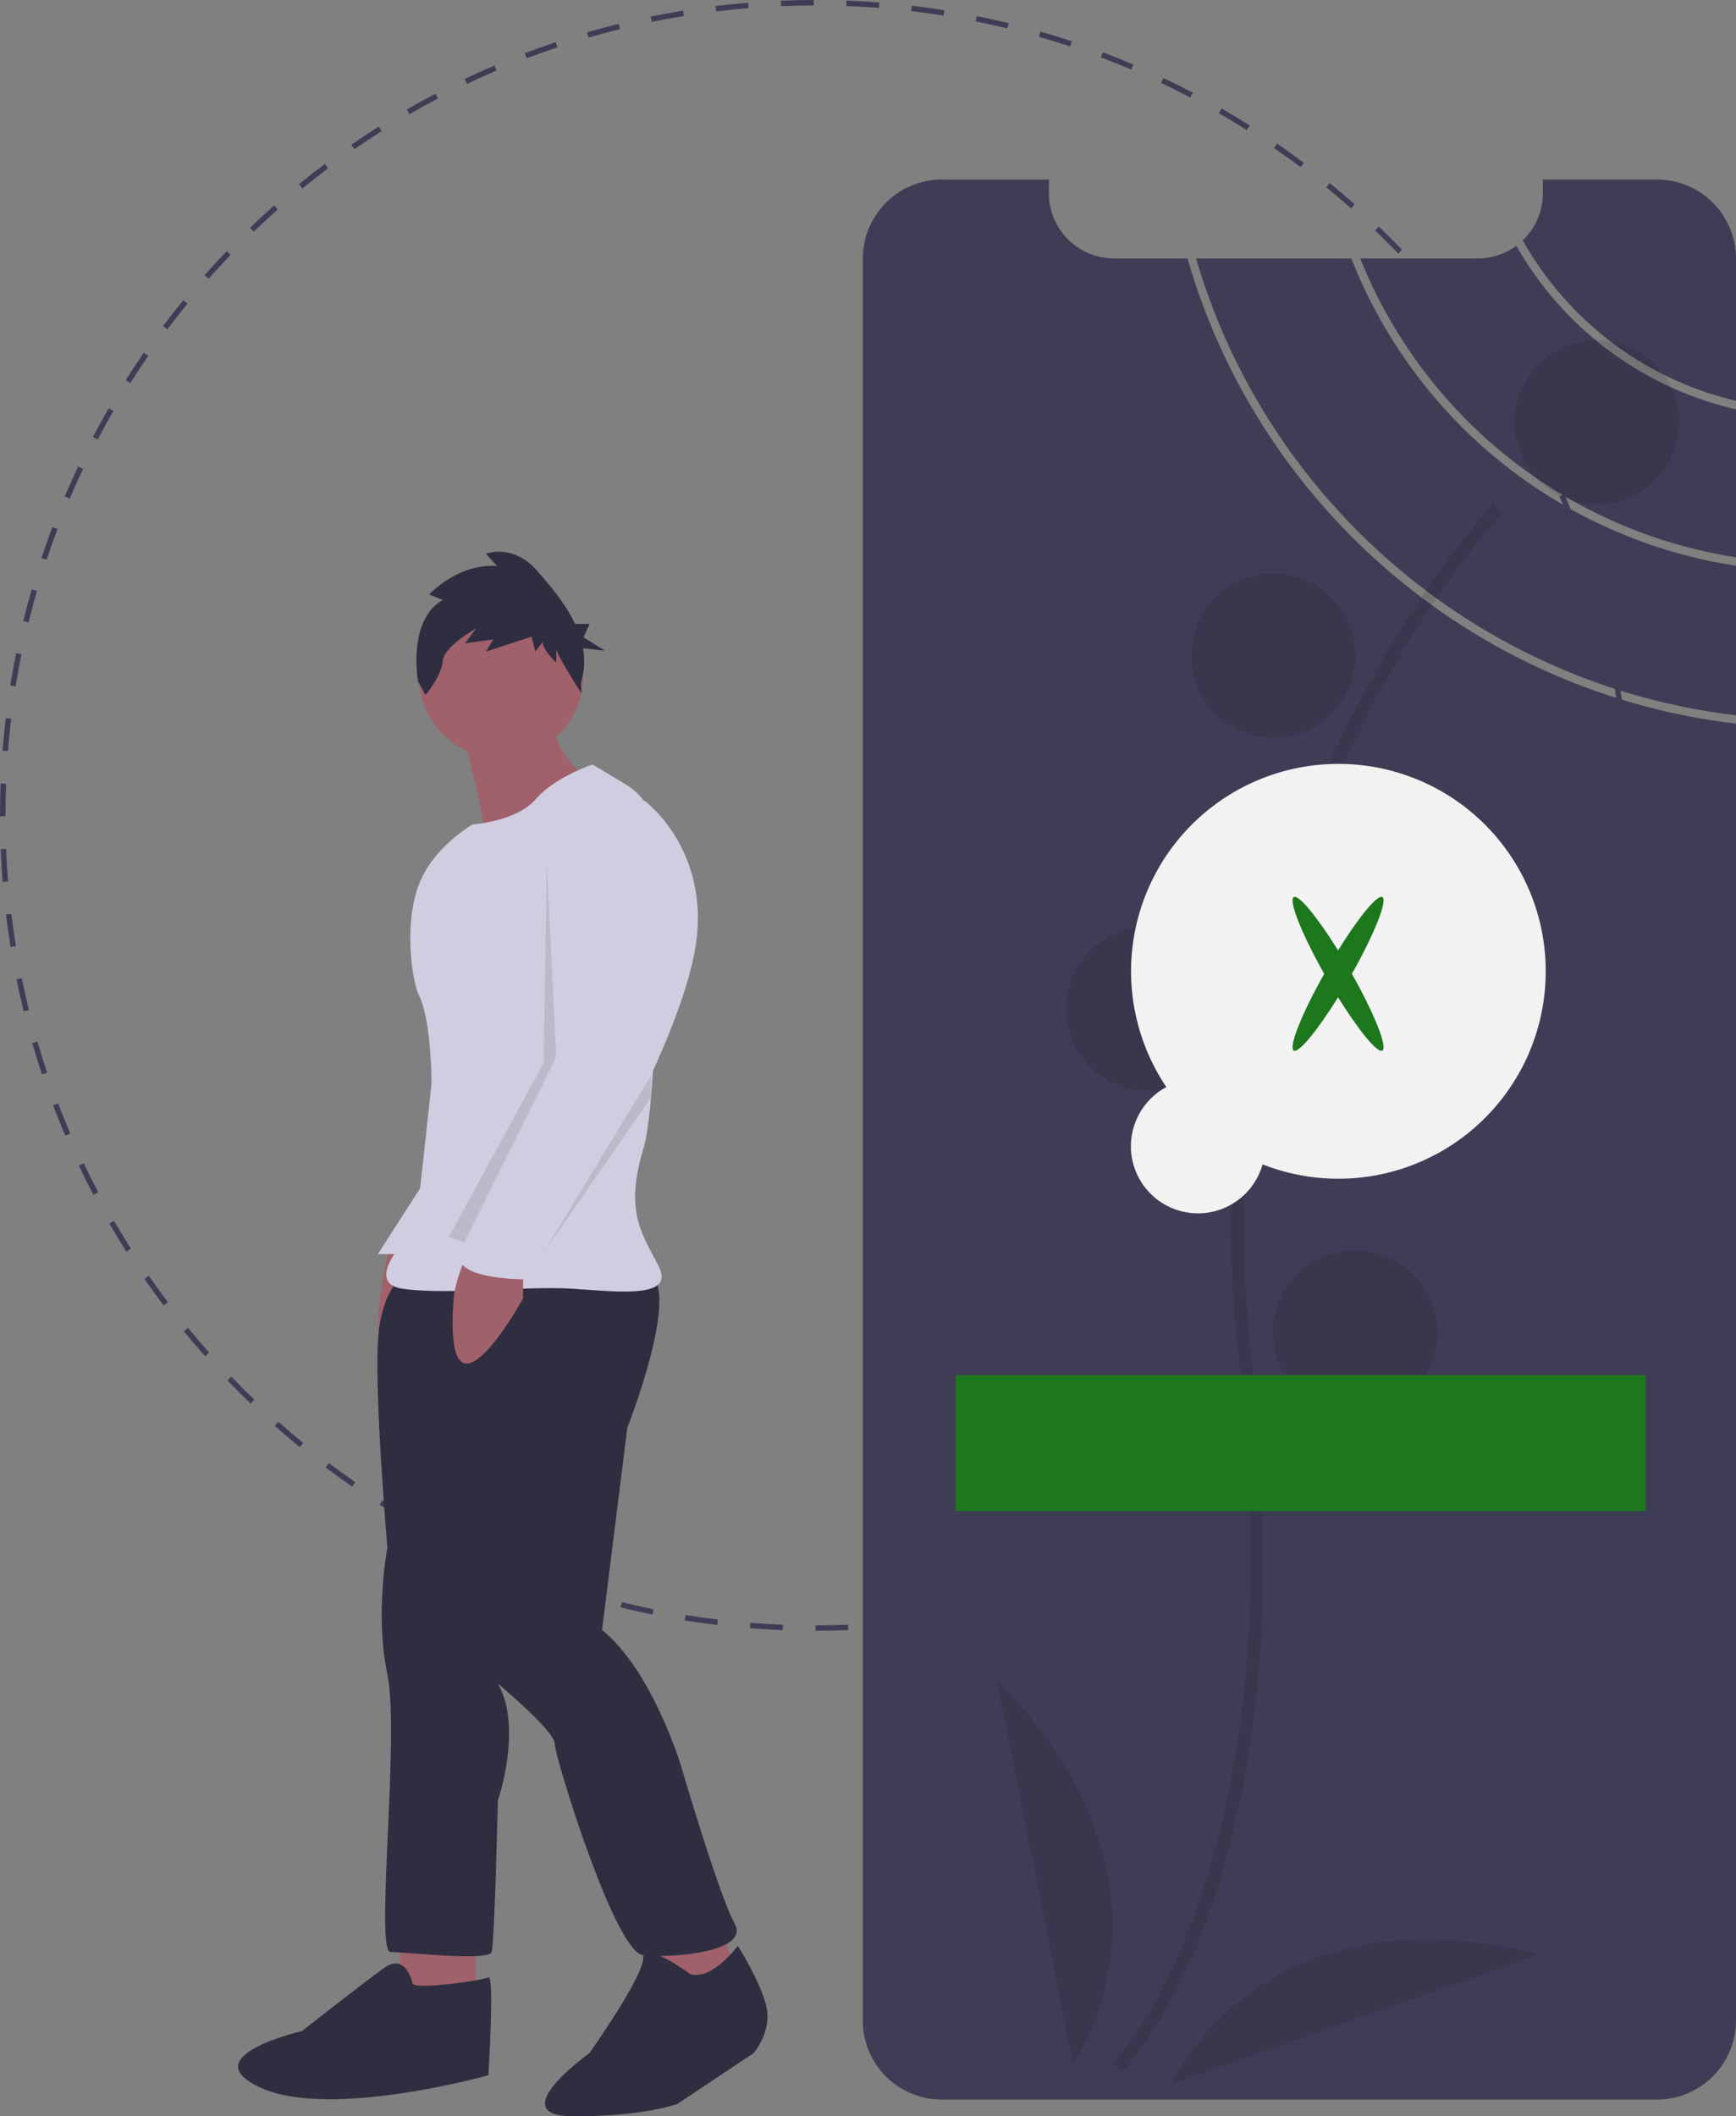 <svg xmlns="http://www.w3.org/2000/svg" width="638.975" height="778.645" viewBox="0 0 638.975 778.645">
  <rect x="0" y="0" width="638.975" height="778.645" fill="#808080" stroke="none"/>
  <g id="Group_1" data-name="Group 1" transform="translate(0 0)">
    <path id="Path_1" data-name="Path 1" d="M580.679,660.677v-2c3.977,0,8.013-.083,12-.242l.08,2C588.745,660.594,584.682,660.676,580.679,660.677Zm-12.075-.231c-4-.156-8.055-.4-12.057-.711l.157-1.994c3.976.314,8.006.552,11.978.707Zm36.21-.737-.159-1.994c3.969-.317,7.985-.721,11.938-1.2l.24,1.986c-3.979.481-8.022.886-12.019,1.206Zm-60.287-1.166c-3.988-.478-8.012-1.041-11.962-1.675l.317-1.975c3.923.63,7.921,1.189,11.882,1.663Zm84.265-1.729-.319-1.975c3.922-.634,7.894-1.359,11.8-2.154l.4,1.959c-3.935.8-7.934,1.531-11.882,2.17Zm-108.112-2.1c-3.936-.8-7.9-1.685-11.789-2.636l.476-1.943c3.861.946,7.8,1.827,11.709,2.618Zm131.781-2.717-.479-1.941c3.873-.953,7.772-2,11.59-3.1l.557,1.922c-3.845,1.113-7.771,2.164-11.668,3.123Zm-155.242-3.03c-3.856-1.113-7.738-2.318-11.536-3.582l.632-1.9c3.773,1.256,7.628,2.453,11.459,3.559Zm178.441-3.689-.634-1.9c3.775-1.262,7.577-2.618,11.3-4.033l.711,1.869c-3.749,1.425-7.577,2.791-11.378,4.061Zm-201.39-3.952c-3.752-1.422-7.531-2.941-11.233-4.519l.784-1.84c3.677,1.566,7.432,3.076,11.159,4.487Zm223.94-4.612-.785-1.84c3.656-1.562,7.327-3.217,10.91-4.921l.859,1.807c-3.607,1.715-7.3,3.382-10.984,4.954ZM452,631.835c-3.633-1.725-7.275-3.545-10.825-5.411l.931-1.77c3.526,1.853,7.143,3.661,10.751,5.374Zm267.977-5.475-.932-1.77c3.522-1.854,7.051-3.8,10.486-5.789l1,1.73c-3.459,2-7.011,3.962-10.557,5.828ZM430.58,620.581c-3.485-2.015-6.966-4.122-10.347-6.264l1.07-1.689c3.357,2.127,6.815,4.221,10.277,6.223Zm310.269-6.3-1.07-1.689c3.353-2.124,6.715-4.35,9.993-6.616l1.137,1.645c-3.3,2.282-6.685,4.523-10.06,6.661Zm-330.7-6.638c-3.307-2.285-6.606-4.664-9.805-7.071l1.2-1.6c3.178,2.391,6.455,4.754,9.74,7.024ZM760.7,600.561l-1.2-1.6c3.171-2.385,6.346-4.874,9.437-7.4l1.266,1.549c-3.111,2.542-6.308,5.048-9.5,7.448Zm-369.864-7.446c-3.105-2.537-6.2-5.172-9.2-7.832l1.326-1.5c2.982,2.642,6.058,5.26,9.142,7.779Zm388.558-7.827-1.326-1.5c2.979-2.641,5.946-5.378,8.817-8.135l1.385,1.443c-2.89,2.774-5.876,5.529-8.876,8.188Zm-406.641-8.2c-2.885-2.771-5.759-5.645-8.543-8.539l1.441-1.387c2.766,2.876,5.621,5.73,8.487,8.482Zm424.061-8.531-1.441-1.387c2.757-2.867,5.5-5.833,8.143-8.816l1.5,1.328c-2.664,3-5.422,5.988-8.2,8.875Zm-440.8-8.879c-2.667-3.006-5.3-6.1-7.831-9.192l1.549-1.266c2.512,3.073,5.129,6.146,7.778,9.13Zm456.832-9.194-1.549-1.266c2.527-3.09,5.021-6.268,7.414-9.444l1.6,1.2c-2.408,3.2-4.92,6.4-7.463,9.507Zm-472.116-9.492c-2.41-3.2-4.788-6.491-7.066-9.783l1.645-1.139c2.263,3.271,4.625,6.54,7.019,9.719Zm486.656-9.817-1.645-1.137c2.271-3.285,4.5-6.654,6.634-10.014l1.689,1.07C831.919,524.48,829.672,527.871,827.385,531.178ZM327,521.155c-2.143-3.379-4.248-6.849-6.255-10.313l1.73-1c1.994,3.441,4.085,6.888,6.213,10.244Zm513.338-10.4-1.73-1c2-3.46,3.956-7,5.809-10.521l1.77.932c-1.864,3.544-3.832,7.107-5.848,10.591Zm-525.426-10.47c-1.863-3.538-3.681-7.164-5.4-10.777l1.806-.859c1.709,3.589,3.515,7.19,5.365,10.705ZM851.6,489.343l-1.807-.859c1.712-3.6,3.375-7.289,4.941-10.961l1.84.785C855,482,853.322,485.717,851.6,489.343ZM304.546,478.528c-1.575-3.684-3.093-7.441-4.511-11.17l1.869-.711c1.409,3.7,2.917,7.436,4.481,11.094ZM861.1,467.075l-1.87-.709c1.418-3.741,2.777-7.555,4.038-11.333l1.9.633C863.895,459.471,862.527,463.309,861.1,467.075Zm-565.13-11.093c-1.273-3.8-2.485-7.682-3.6-11.53l1.921-.557c1.109,3.822,2.313,7.676,3.578,11.452ZM868.753,444.13l-1.922-.555c1.1-3.816,2.146-7.716,3.1-11.592l1.941.477C870.912,436.363,869.863,440.289,868.753,444.13ZM289.236,432.785c-.961-3.895-1.854-7.858-2.656-11.783l1.96-.4c.8,3.9,1.683,7.837,2.637,11.705Zm585.277-12.11-1.961-.4c.791-3.9,1.514-7.867,2.148-11.8l1.975.318c-.639,3.963-1.366,7.961-2.162,11.884ZM284.4,409.12c-.641-3.948-1.211-7.972-1.695-11.959l1.985-.24c.48,3.961,1.047,7.957,1.684,11.879Zm593.953-12.293-1.986-.238c.476-3.959.877-7.976,1.191-11.938l1.994.158c-.317,3.989-.721,8.033-1.2,12.018ZM281.5,385.145c-.323-3.995-.569-8.051-.731-12.058l2-.081c.162,3.979.406,8.009.727,11.978Zm598.778-12.391-2-.079c.156-3.985.236-8.021.236-12v-.663h2v.658C880.513,364.679,880.433,368.741,880.275,372.754ZM282.512,361.01h-2v-.336c0-3.9.076-7.853.226-11.739l2,.077c-.148,3.861-.224,7.786-.224,11.666Zm595.736-12.988c-.165-3.971-.413-8-.739-11.977l1.994-.163c.327,4,.577,8.059.743,12.057ZM283.437,337.034l-1.994-.156c.314-4,.714-8.049,1.187-12.021l1.986.236C284.146,329.039,283.75,333.056,283.437,337.034Zm592.855-12.925c-.482-3.944-1.053-7.94-1.7-11.877l1.975-.323c.647,3.963,1.223,7.986,1.707,11.958Zm-590.02-10.9-1.975-.316c.634-3.96,1.357-7.959,2.15-11.886l1.96.4c-.788,3.9-1.506,7.873-2.136,11.807Zm586.147-12.779c-.8-3.908-1.694-7.845-2.65-11.7l1.941-.481c.963,3.883,1.86,7.847,2.668,11.781Zm-581.4-10.739-1.943-.475c.951-3.893,2-7.82,3.105-11.675l1.922.553C293,281.926,291.964,285.827,291.019,289.693Zm575.628-12.548c-1.113-3.82-2.32-7.672-3.59-11.449l1.9-.637c1.277,3.8,2.493,7.68,3.613,11.526ZM297.655,266.637l-1.9-.631c1.266-3.808,2.629-7.648,4.052-11.414l1.871.707C300.266,259.039,298.912,262.854,297.655,266.637ZM859,254.4c-1.421-3.72-2.933-7.451-4.493-11.09l1.838-.788c1.571,3.663,3.094,7.419,4.524,11.164ZM306.162,244.137l-1.841-.783c1.572-3.695,3.242-7.41,4.963-11.04l1.807.856C309.382,236.777,307.723,240.467,306.162,244.137Zm543.409-11.728c-1.712-3.585-3.521-7.185-5.376-10.7l1.768-.934c1.869,3.538,3.69,7.162,5.413,10.771Zm-533.111-9.995-1.771-.929c1.864-3.553,3.828-7.119,5.836-10.6l1.732,1C320.263,215.344,318.312,218.886,316.461,222.415Zm521.928-11.181c-2-3.443-4.094-6.887-6.225-10.238l1.688-1.073c2.146,3.374,4.253,6.841,6.267,10.307Zm-509.915-9.626-1.69-1.069c2.146-3.392,4.389-6.786,6.668-10.087l1.646,1.136C332.834,194.867,330.606,198.238,328.474,201.608ZM825.53,191.013c-2.269-3.269-4.634-6.537-7.029-9.71l1.6-1.205c2.412,3.2,4.793,6.484,7.076,9.776Zm-483.414-9.17-1.6-1.2c2.41-3.208,4.917-6.409,7.452-9.516l1.55,1.265c-2.518,3.085-5.009,6.266-7.4,9.452Zm468.969-9.964c-2.522-3.078-5.144-6.146-7.788-9.121l1.494-1.329c2.663,2.995,5.3,6.084,7.841,9.183ZM357.3,163.244l-1.5-1.325c2.655-3,5.41-5.989,8.187-8.885l1.443,1.385c-2.759,2.876-5.5,5.846-8.133,8.825Zm437.855-9.292c-2.768-2.872-5.626-5.722-8.5-8.473l1.384-1.444c2.89,2.77,5.768,5.639,8.553,8.53Zm-421.244-8.025-1.387-1.441c2.886-2.777,5.87-5.535,8.868-8.2l1.328,1.5C379.737,140.429,376.773,143.169,373.906,145.928Zm403.917-8.577c-2.988-2.642-6.067-5.256-9.15-7.77l1.264-1.55c3.1,2.53,6.2,5.162,9.211,7.822ZM391.841,130l-1.268-1.547c3.1-2.542,6.3-5.051,9.491-7.459l1.2,1.6C398.095,124.983,394.923,127.476,391.841,130Zm367.374-7.817c-3.19-2.395-6.471-4.754-9.747-7.014l1.135-1.646c3.3,2.275,6.6,4.65,9.813,7.061Zm-348.231-6.618-1.14-1.644c3.3-2.285,6.679-4.529,10.053-6.672l1.072,1.688c-3.351,2.128-6.711,4.357-9.986,6.627Zm328.46-7.015c-3.372-2.13-6.832-4.219-10.285-6.21l1-1.732c3.475,2,6.958,4.107,10.354,6.251ZM431.211,102.72l-1-1.73c3.458-2.005,7.008-3.97,10.55-5.839l.934,1.769C438.172,98.776,434.646,100.727,431.211,102.72ZM718.63,96.549c-3.532-1.851-7.151-3.655-10.758-5.362l.855-1.808c3.631,1.719,7.275,3.535,10.83,5.4Zm-266.238-5-.861-1.806c3.606-1.719,7.3-3.39,10.979-4.966l.787,1.838c-3.654,1.565-7.324,3.225-10.906,4.934ZM696.9,86.263c-3.676-1.561-7.432-3.066-11.164-4.476l.707-1.871c3.757,1.418,7.539,2.935,11.238,4.506ZM474.391,82.128l-.712-1.869c3.742-1.427,7.568-2.8,11.372-4.073l.636,1.9C481.908,79.349,478.108,80.711,474.391,82.128ZM674.4,77.768c-3.779-1.253-7.636-2.446-11.463-3.545l.553-1.922c3.853,1.106,7.734,2.307,11.539,3.569ZM497.138,74.5l-.559-1.92c3.846-1.119,7.771-2.175,11.665-3.138l.48,1.941C504.857,72.338,500.958,73.387,497.138,74.5Zm154.2-3.352c-3.861-.942-7.8-1.818-11.712-2.605l.395-1.961c3.937.792,7.9,1.675,11.792,2.623Zm-130.91-2.408-.4-1.959c3.921-.8,7.918-1.537,11.88-2.183l.322,1.974C528.292,67.211,524.322,67.941,520.427,68.738Zm107.39-2.326c-3.933-.627-7.932-1.183-11.885-1.65l.235-1.986c3.979.471,8,1.03,11.964,1.662Zm-83.711-1.533-.242-1.985c3.979-.484,8.021-.9,12.017-1.219l.162,1.993C552.074,63.99,548.058,64.4,544.107,64.879Zm59.886-1.29c-3.965-.309-8-.542-11.979-.693l.076-2c4.01.152,8.066.387,12.058.7Zm-35.972-.655-.082-2c4-.165,8.062-.252,12.076-.259l0,2C576.03,62.684,571.993,62.771,568.02,62.934Z" transform="translate(-280.512 -60.678)" fill="#3f3d56"/>
    <path id="Path_2" data-name="Path 2" d="M919.488,265.719v-54.44a125.247,125.247,0,0,1-80.859-60.189h0a23.789,23.789,0,0,1-14.22,4.68H781.179A178.549,178.549,0,0,0,919.488,265.719Z" transform="translate(-280.512 -60.678)" fill="#3f3d56"/>
    <path id="Path_3" data-name="Path 3" d="M919.488,208.159v-52.3a29.121,29.121,0,0,0-29.13-29.13h-41.97v5.05a23.916,23.916,0,0,1-7.4,17.329,122.3,122.3,0,0,0,78.5,59.049Z" transform="translate(-280.512 -60.678)" fill="#3f3d56"/>
    <path id="Path_4" data-name="Path 4" d="M717.6,155.771H690.568a23.987,23.987,0,0,1-23.98-23.99v-5.05h-39.38a29.128,29.128,0,0,0-29.13,29.132v648.2a29.079,29.079,0,0,0,29.13,29.11h263.15a28.361,28.361,0,0,0,3.59-.22,29.146,29.146,0,0,0,25.54-28.89V326.889C823.779,315.8,744.029,247.509,717.6,155.771Z" transform="translate(-280.512 -60.678)" fill="#3f3d56"/>
    <path id="Path_5" data-name="Path 5" d="M777.9,155.771h-57.14c26.3,90.039,104.68,157.028,198.729,168.068v-55.02A181.668,181.668,0,0,1,777.9,155.771Z" transform="translate(-280.512 -60.678)" fill="#3f3d56"/>
    <path id="Path_6" data-name="Path 6" d="M693.367,823.15c.725-.72,17.928-18.142,32.511-59.48,13.378-37.926,26.878-104.061,15.213-203.762-22.1-188.876,91.228-309.247,92.377-310.441l-3.355-3.221c-.291.3-29.429,30.933-55.354,84.706a416.28,416.28,0,0,0-38.288,229.5c22.062,188.553-45.7,258.718-46.385,259.406Z" transform="translate(-280.512 -60.678)" opacity="0.1"/>
    <circle id="Ellipse_1" data-name="Ellipse 1" cx="30.222" cy="30.222" r="30.222" transform="translate(557.53 125.18)" opacity="0.1"/>
    <circle id="Ellipse_2" data-name="Ellipse 2" cx="30.222" cy="30.222" r="30.222" transform="translate(438.466 210.977)" opacity="0.1"/>
    <circle id="Ellipse_3" data-name="Ellipse 3" cx="30.222" cy="30.222" r="30.222" transform="translate(484.056 298.687)" opacity="0.1"/>
    <circle id="Ellipse_4" data-name="Ellipse 4" cx="30.222" cy="30.222" r="30.222" transform="translate(392.381 340.917)" opacity="0.1"/>
    <circle id="Ellipse_5" data-name="Ellipse 5" cx="30.222" cy="30.222" r="30.222" transform="translate(468.592 460.034)" opacity="0.1"/>
    <path id="Path_7" data-name="Path 7" d="M675.366,819.9s47.005-65.1-27.84-140.81Z" transform="translate(-280.512 -60.678)" opacity="0.1"/>
    <path id="Path_8" data-name="Path 8" d="M711.794,827.405s32.127-73.591,135.385-47.681Z" transform="translate(-280.512 -60.678)" opacity="0.1"/>
    <rect id="Rectangle_1" data-name="Rectangle 1" width="254" height="50" transform="translate(351.73 505.935)" fill="#1d771d"/>
    <path id="Path_9" data-name="Path 9" d="M709.82,460.64a76.314,76.314,0,1,1,35.408,28.43,24.686,24.686,0,1,1-35.408-28.43Z" transform="translate(-280.512 -60.678)" fill="#f2f2f2"/>
    <path id="Path_10" data-name="Path 10" d="M789.316,390.749c-1.817-1.049-8.7,7.363-16.3,19.607-7.6-12.243-14.483-20.656-16.3-19.607-2.018,1.165,2.948,13.585,11.2,28.232-8.253,14.648-13.219,27.067-11.2,28.232,1.817,1.049,8.7-7.363,16.3-19.607,7.6,12.243,14.483,20.656,16.3,19.607,2.018-1.165-2.948-13.585-11.2-28.232C786.368,404.334,791.334,391.914,789.316,390.749Z" transform="translate(-280.512 -60.678)" fill="#1d771d"/>
    <path id="Path_11" data-name="Path 11" d="M423.666,520.331s-8.135,34.862-1.162,34.862,20.918-16.269,20.918-16.269v-9.3Z" transform="translate(-280.512 -60.678)" fill="#a0616a"/>
    <path id="Path_12" data-name="Path 12" d="M160,428.858,139.086,461.4h15.107Z" fill="#d0cde1"/>
    <rect id="Rectangle_2" data-name="Rectangle 2" width="27.89" height="23.242" transform="translate(147.221 712.406)" fill="#a0616a"/>
    <path id="Path_13" data-name="Path 13" d="M236.7,708.92l5.811,26.728,29.052-6.973-6.973-23.241Z" fill="#a0616a"/>
    <path id="Path_14" data-name="Path 14" d="M430.058,529.046s-9.3,4.648-10.459,25.566,3.486,75.535,3.486,75.535-4.648,24.4,0,46.483-4.648,102.263,1.162,102.263,36.025,3.486,37.187,0,2.324-55.78,2.324-55.78,9.3-26.728,0-43c0,0,20.918,17.431,20.918,22.08s22.08,76.7,32.538,77.86,39.511-1.162,33.7-11.621-19.755-58.1-19.755-58.1-10.459-34.863-29.052-49.97l9.3-74.373s19.755-49.97,8.135-56.942S430.058,529.046,430.058,529.046Z" transform="translate(-280.512 -60.678)" fill="#2f2e41"/>
    <circle id="Ellipse_6" data-name="Ellipse 6" cx="30.214" cy="30.214" r="30.214" transform="translate(154.193 218.521)" fill="#a0616a"/>
    <path id="Path_15" data-name="Path 15" d="M449.813,328.006s11.621,38.349,8.135,43,37.187-25.566,37.187-25.566-15.107-10.459-9.3-25.566Z" transform="translate(-280.512 -60.678)" fill="#a0616a"/>
    <path id="Path_16" data-name="Path 16" d="M498.62,341.951S484.675,346.6,477.7,354.734s-23.242,9.3-23.242,9.3-14.382,8.1-19.755,22.08c-5.727,14.9-2.4,35.877,0,40.673,4.648,9.3,4.648,32.538,4.648,32.538l-5.81,53.456s-20.918,19.755-4.648,22.08,45.321-1.162,62.753,0,37.187,3.486,31.376-8.135-12.783-19.755-5.81-43c5.456-18.187,5.22-86.187,4.859-114.9a23.118,23.118,0,0,0-11.227-19.537Z" transform="translate(-280.512 -60.678)" fill="#d0cde1"/>
    <path id="Path_17" data-name="Path 17" d="M453.3,519.75s-5.287,11.641-5.81,18.593c-4.067,54.037,25.566,0,25.566,0v-9.3Z" transform="translate(-280.512 -60.678)" fill="#a0616a"/>
    <path id="Path_18" data-name="Path 18" d="M534.645,787.029s-17.431-12.783-17.431-5.81-19.755,34.862-19.755,34.862-32.538,23.242-5.81,23.242S530,834.674,530,834.674l27.89-18.593s6.972-8.135,4.648-17.431-10.459-22.08-10.459-22.08S542.78,789.353,534.645,787.029Z" transform="translate(-280.512 -60.678)" fill="#2f2e41"/>
    <path id="Path_19" data-name="Path 19" d="M432.382,790.515s-2.324-11.621-10.459-5.81-30.214,23.242-30.214,23.242-40.673,9.3-15.107,20.917,83.67-4.648,83.67-4.648,2.324-37.187,0-36.025S433.544,792.839,432.382,790.515Z" transform="translate(-280.512 -60.678)" fill="#2f2e41"/>
    <path id="Path_20" data-name="Path 20" d="M201.258,317.879l3.486,70.887-33.781,68.419-5.73-2.18L200.1,391.09Z" opacity="0.1"/>
    <path id="Path_21" data-name="Path 21" d="M509.079,357.058l8.716-1.743s26.147,19.174,18.012,57.523-44.159,96.453-44.159,96.453-8.135,10.459-10.459,12.783-6.973,0-4.648,3.486-3.486,5.81-3.486,5.81-25.566,0-23.242-9.3,41.835-75.535,41.835-75.535l-5.81-61.59S481.189,354.734,509.079,357.058Z" transform="translate(-280.512 -60.678)" fill="#d0cde1"/>
    <path id="Path_22" data-name="Path 22" d="M239.607,403.873v-8.135L200.1,460.815Z" opacity="0.1"/>
    <path id="Path_23" data-name="Path 23" d="M443.481,281.423l-4.995-2s10.444-11.5,24.975-10.5l-4.087-4.5s9.99-4,19.072,6.5c4.774,5.519,10.3,12.006,13.741,19.313h5.349l-2.233,4.916,7.814,4.916-8.02-.883a27.2,27.2,0,0,1-.759,12.732l.215,3.885s-9.3-14.384-9.3-16.384v5s-4.995-4.5-4.995-7.5l-2.724,3.5-1.362-5.5-16.8,5.5,2.724-4.5-10.444,1.5,4.087-5.5s-11.806,6.5-12.26,12-6.357,12.5-6.357,12.5l-2.724-5S430.312,288.922,443.481,281.423Z" transform="translate(-280.512 -60.678)" fill="#2f2e41"/>
  </g>
</svg>

